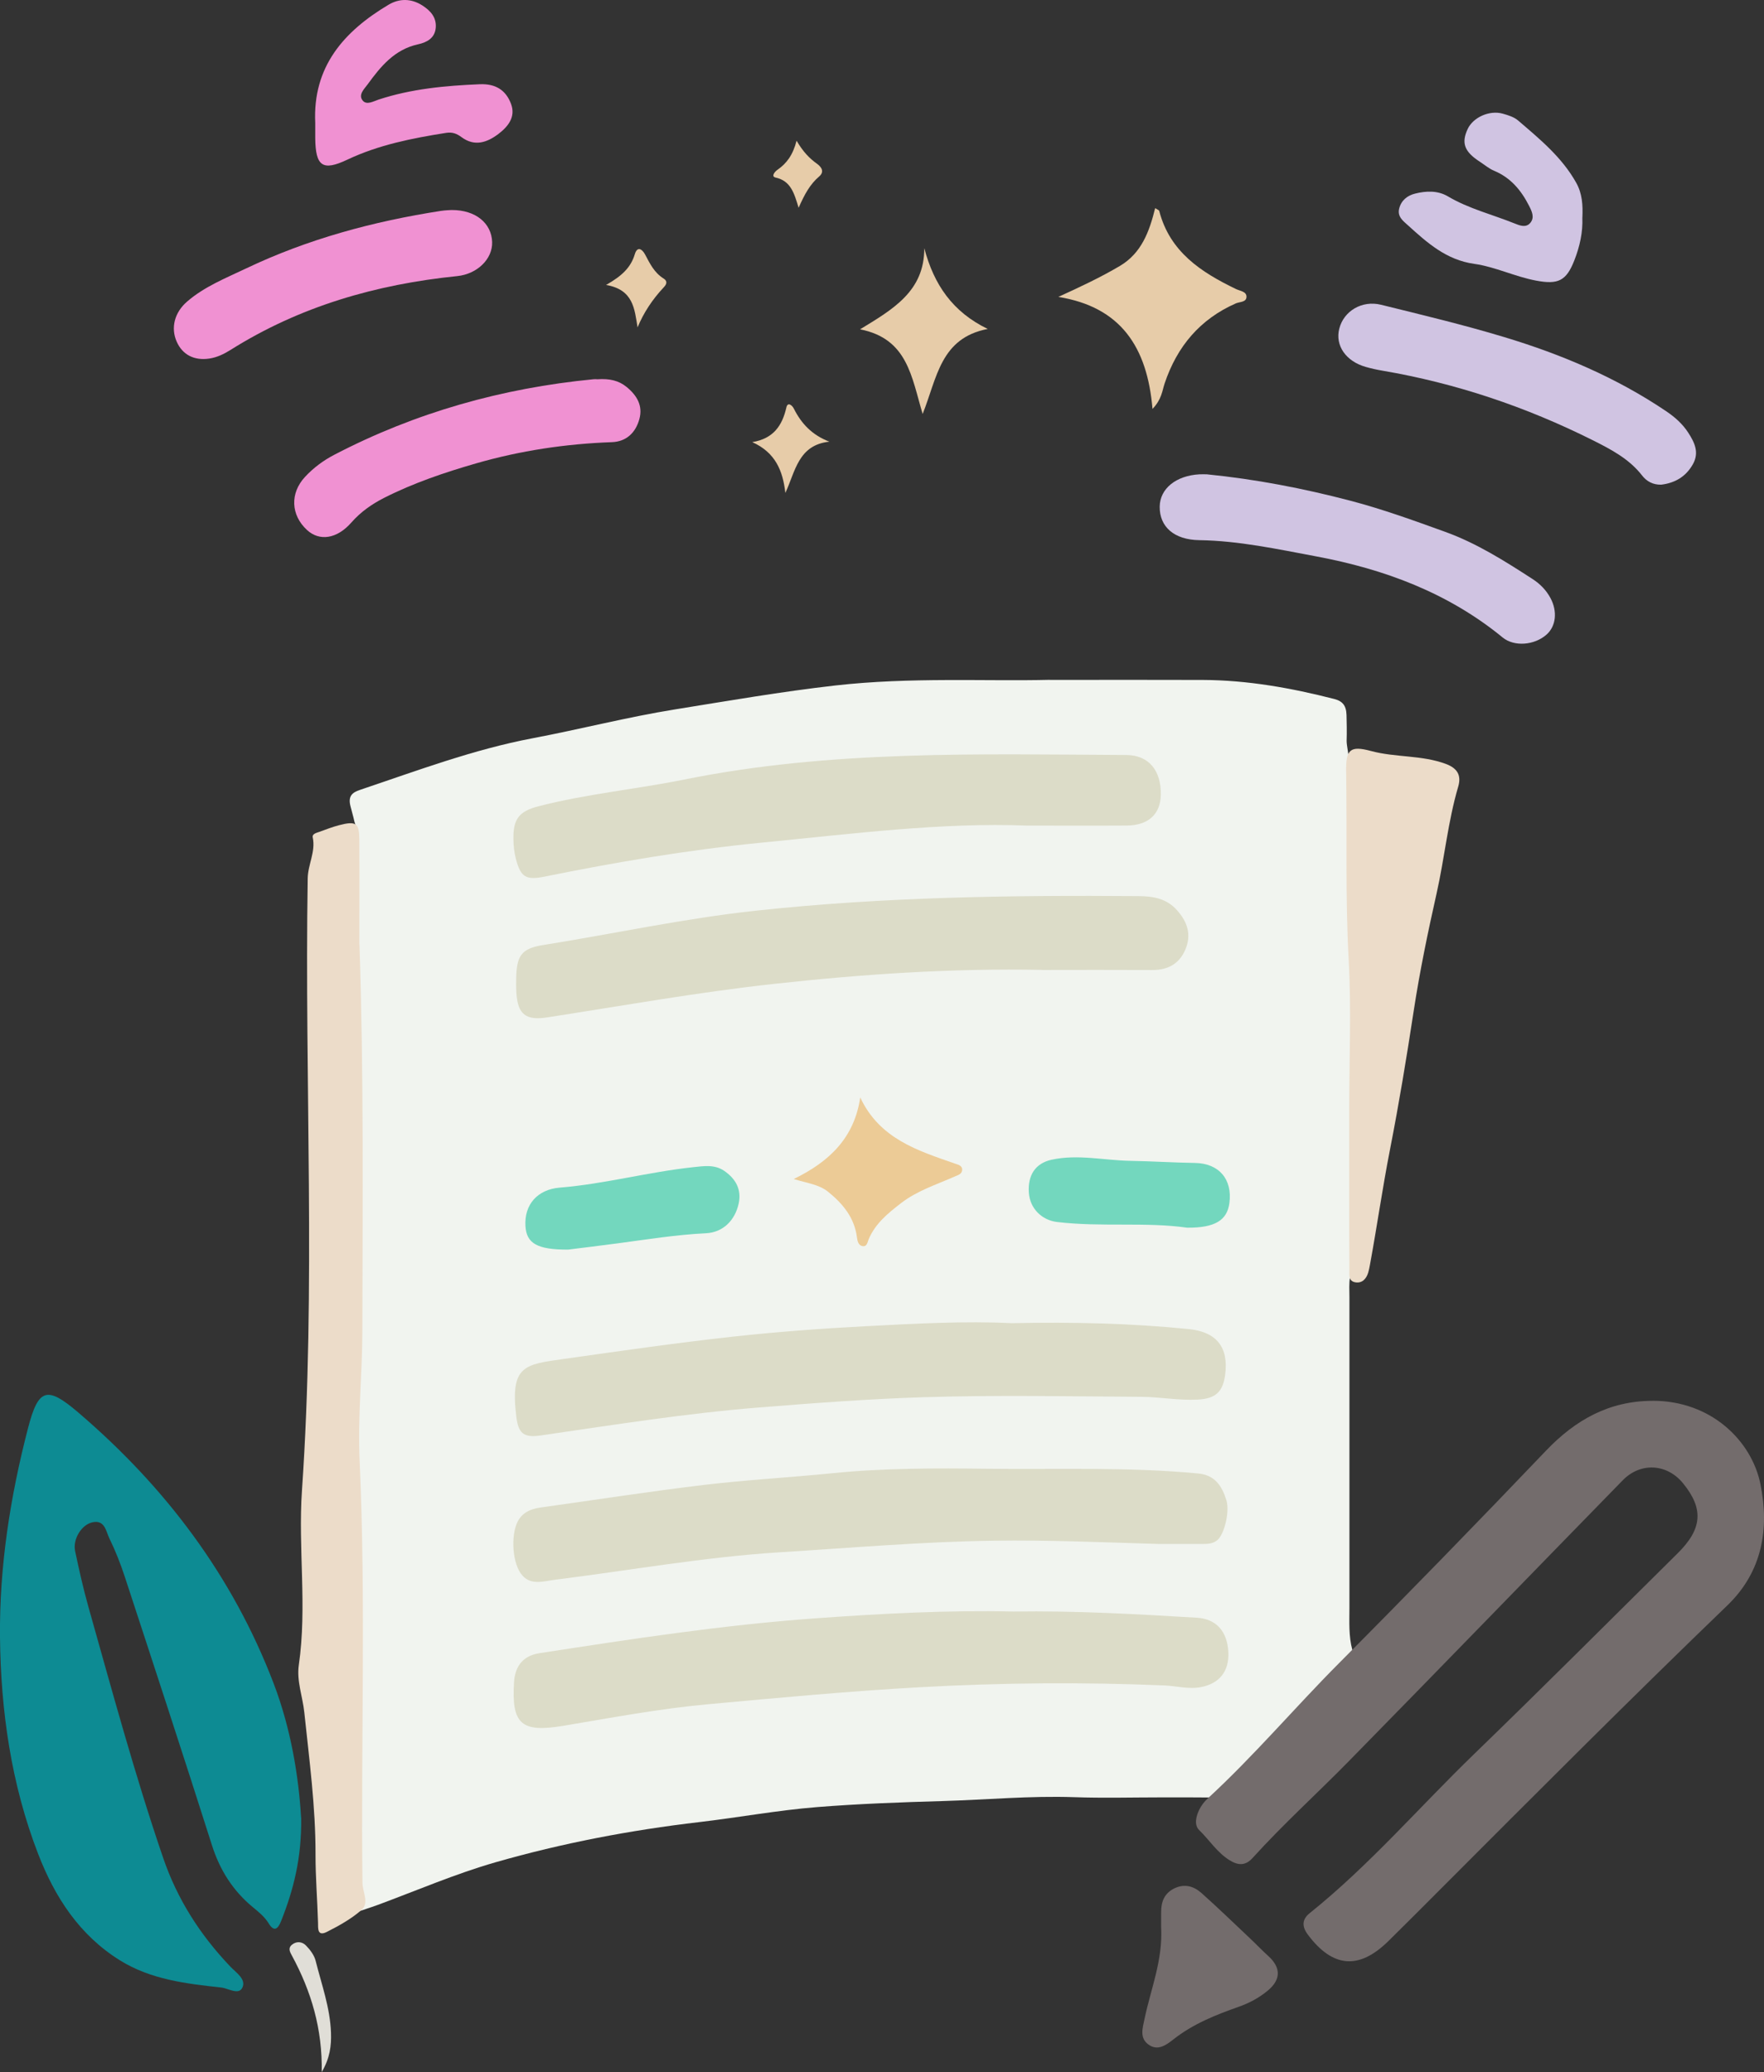 <?xml version="1.0" encoding="UTF-8"?><svg id="Layer_1" xmlns="http://www.w3.org/2000/svg" viewBox="0 0 430.48 505.77"><rect x="0" y="0" width="430.48" height="505.77" fill="#333333" stroke="none"/><defs><style>.cls-1{fill:#e0ded7;}.cls-2{fill:#f091d2;}.cls-3{fill:#e7cca9;}.cls-4{fill:#0d8b93;}.cls-5{fill:#f1f4ef;}.cls-6{fill:#dcdcc8;}.cls-7{fill:#d0c4e2;}.cls-8{fill:#73d7be;}.cls-9{fill:#736c6c;}.cls-10{fill:#ecdcc9;}.cls-11{fill:#eccb96;}</style></defs><path class="cls-5" d="m295.5,438.73c-4-.05-8-.03-12-.03-7.12,0-14.26.2-21.37-.05-10.75-.37-21.44.64-32.16.95-10.19.29-20.41.67-30.57,1.47-9.64.77-19.2,2.55-28.81,3.67-16.81,1.97-33.42,5.14-49.66,9.8-9.77,2.81-19.19,6.87-28.75,10.41-3.71,1.37-7.62,2.2-10.8,4.91-1.97,1.68-2.75.4-2.8-1.78-.22-9.11-.19-18.24-.87-27.31-.7-9.28-1.29-18.58-3.27-27.76-.82-3.8-1.1-7.94.64-11.78.64-1.42.65-2.96.46-4.43-1.44-10.96-1.22-22.02-.54-32.93,3.05-49.16.46-98.35,1.23-147.51.05-3.4,1.64-6.43,1.29-9.91-.15-1.57,8.39-2.87,9.82-3.43-1.4-3.97-.33-.84-1.78-6.13-.72-2.62.43-3.48,2.35-4.12,13.9-4.67,27.63-9.85,42.12-12.59,11.59-2.19,23.05-5.16,34.69-7.03,12.98-2.09,25.95-4.34,39.04-5.83,18.43-2.1,36.89-1,52.48-1.39l-.03.02c14.35,0,25.85-.04,37.35.01,10.88.05,21.51,1.95,32.02,4.64,2.08.53,2.96,1.64,3.02,3.94.25,9.5-.41,3.71.69,11.23,4.47,1.23,17.79.3,22.13,2.63,2.47,1.33,3.09,2.94,2.47,5.06-2.33,7.93-3.06,16.17-4.85,24.21-2.01,9.08-3.92,18.21-5.31,27.41-1.62,10.65-3.35,21.31-5.41,31.85-1.77,9.04-2.94,18.16-4.74,27.18-.24,1.2-.53,2.81-1.37,3.38-3.45,2.36-2.9,5.78-2.9,9.12v75.74c0,3.48-.22,6.98.72,10.41.22.8-.31,1.93.7,2.35"/><path class="cls-4" d="m73.5,443.65c.14,9.93-1.91,17.73-4.94,25.34-.82,2.05-1.78,2.46-2.99.47-1.01-1.65-2.44-2.78-3.89-3.98-4.84-4-8.02-9.02-9.95-15.08-6.96-21.9-14.12-43.73-21.28-65.56-1.05-3.2-2.29-6.36-3.77-9.38-.83-1.69-1.07-4.56-4.12-3.9-2.7.59-4.84,4.14-4.23,7.03.96,4.52,1.96,9.04,3.21,13.48,5.8,20.54,11.36,41.16,18.27,61.38,3.48,10.18,9.05,18.83,16.38,26.53,1.41,1.49,3.96,3.1,2.95,5.17-.91,1.87-3.42.15-5.16-.04-8.57-.94-17.17-1.94-24.72-6.64-9.88-6.15-15.88-15.43-19.96-25.99C2.74,435.5.19,417.64,0,399.61c-.17-17.26,2.5-34.34,6.85-51.08,2.53-9.73,4.64-10.27,12.23-3.79,21.28,18.18,37.68,39.91,47.7,66.15,4.21,11.03,6.1,22.63,6.7,32.76h0Z"/><path class="cls-7" d="m294.6,115.78c11.82,1.18,23.44,3.42,34.93,6.43,7.86,2.06,15.48,4.83,23.12,7.59,7.73,2.79,14.56,7.13,21.37,11.54,1.81,1.17,3.29,2.68,4.33,4.59,1.77,3.27,1.39,6.9-.94,8.96-2.95,2.62-7.89,3.01-10.7.71-13.3-10.91-28.88-16.69-45.51-19.8-9.42-1.76-18.84-3.81-28.52-3.96-6.19-.09-9.72-3.29-9.67-8.17.04-4.39,3.97-7.59,9.71-7.9.62-.03,1.25,0,1.87,0h0Z"/><path class="cls-7" d="m405.38,118.3c-2.01.04-3.55-.82-4.65-2.24-3.18-4.09-7.63-6.4-12.08-8.63-16.27-8.14-33.35-13.9-51.31-16.96-1.35-.23-2.7-.53-4.01-.9-4.89-1.38-7.55-5.23-6.5-9.35,1.09-4.29,5.51-6.99,10.21-5.83,10.04,2.48,20.12,4.89,30.02,7.88,14.01,4.22,27.42,9.9,39.62,18.15,2.08,1.41,3.96,3.08,5.32,5.2,1.51,2.34,2.74,4.8,1.13,7.68-1.74,3.1-4.44,4.6-7.75,5h0Z"/><path class="cls-2" d="m145.81,92.57c2.93-.2,5.19.3,7.13,1.9,2.49,2.05,4,4.56,3.08,7.85-.92,3.31-3.17,5.47-6.69,5.6-11.28.41-22.33,2.06-33.18,5.19-7.69,2.22-15.23,4.77-22.38,8.39-3.01,1.53-5.73,3.42-8.02,6.03-3.54,4.04-7.8,4.62-10.82,1.84-3.99-3.67-4.19-9.01-.48-12.99,2.06-2.21,4.45-3.99,7.14-5.39,19.84-10.33,40.96-16.26,63.18-18.42.49-.05,1,0,1.03,0h0Z"/><path class="cls-2" d="m110.21,51.26c5.91-.02,9.73,3.24,9.89,7.8.14,4.17-3.67,7.84-8.52,8.33-19.75,2.01-38.41,7.37-55.34,18.03-1.6,1-3.28,1.82-5.17,2.1-3.71.55-6.56-.95-7.96-4.15-1.47-3.36-.54-7.1,2.56-9.77,4.22-3.65,9.37-5.69,14.32-8.05,15.11-7.21,31.09-11.51,47.57-14.07,1.11-.17,2.24-.19,2.65-.22Z"/><path class="cls-7" d="m386.15,53.12c.15,3.55-.63,7.06-1.97,10.47-1.95,4.96-3.93,5.91-9.28,4.91-5.18-.97-9.99-3.37-15.15-4.1-6.81-.96-11.44-5.13-16.15-9.4-1.19-1.08-2.62-2.1-2.16-4.05.49-2.04,2.01-3.23,3.87-3.69,2.7-.68,5.54-.8,8.03.67,5.1,3.02,10.84,4.42,16.27,6.61,1.24.5,2.78,1.13,3.84-.14,1.11-1.33.38-2.83-.32-4.2-1.92-3.77-4.49-6.85-8.54-8.53-1.24-.52-2.31-1.45-3.46-2.2-3.77-2.44-4.56-4.55-2.97-7.97,1.32-2.85,5.31-4.67,8.56-3.76,1.31.37,2.75.81,3.74,1.66,5.29,4.54,10.72,8.98,14.2,15.22,1.47,2.63,1.64,5.46,1.5,8.49h-.01Z"/><path class="cls-2" d="m76.93,29.99c-.65-13.71,6.98-22.34,17.9-28.84,2.66-1.58,5.53-1.53,8.19.15,1.96,1.25,3.54,2.89,3.32,5.47-.22,2.59-2.25,3.6-4.33,4.05-5.75,1.26-9.12,5.41-12.3,9.78-.79,1.09-2.36,2.52-1.2,3.94.96,1.18,2.63.18,3.87-.23,8.03-2.64,16.32-3.4,24.71-3.75,3.81-.16,6.34,1.4,7.61,4.77,1.22,3.23-.74,5.59-3.09,7.38-2.73,2.07-5.79,3.13-8.96.78-1.17-.87-2.25-1.3-3.78-1.06-8.28,1.31-16.44,2.91-24.11,6.54-6.04,2.86-7.75,1.62-7.83-5.23-.01-1.25,0-2.5,0-3.75h0Z"/><path class="cls-3" d="m281.25,99.8c-1.27-15.1-7.75-24.88-22.98-27.33,5.27-2.41,10.28-4.75,15.04-7.57,5.27-3.13,7.18-8.38,8.59-14.1.49.33.94.46,1,.7,2.58,9.98,10.22,14.95,18.75,19.06.98.47,2.54.58,2.54,1.86,0,1.38-1.65,1.22-2.6,1.63-8.77,3.86-14.35,10.53-17.37,19.52-.61,1.82-.71,3.89-2.97,6.24h0Z"/><path class="cls-3" d="m225.16,101.04c-2.73-9.11-3.67-18.37-15.27-20.66,7.99-4.88,15.7-9.27,15.67-19.8,2.36,8.91,6.9,15.55,15.48,19.71-11.55,2.22-12.34,11.89-15.88,20.75h0Z"/><path class="cls-3" d="m191.65,120.3c-.61-5.44-2.44-9.86-8.07-12.39,5.17-.85,7.32-4.03,8.33-8.48.32-1.39,1.39-.54,1.81.29,1.83,3.67,4.45,6.47,8.68,8.08-7.61.8-8.3,7.27-10.74,12.5h-.01Z"/><path class="cls-1" d="m78.51,505.77c.2-10.59-2.58-19.77-7.26-28.43-.48-.89-1.04-1.83,0-2.68,1.16-.95,2.53-.72,3.42.19,1.01,1.04,2.02,2.37,2.36,3.75,1.45,5.79,3.53,11.45,3.74,17.52.11,3.16-.23,6.18-2.27,9.65h.01Z"/><path class="cls-3" d="m155.59,79.91c-.75-4.5-1-9.21-7.69-10.36,3.93-2.22,6.05-4.3,7.01-7.49.62-2.06,1.81-1.27,2.52.07,1.17,2.21,2.24,4.43,4.48,5.83.89.56.94,1.24.11,2.12q-4.24,4.51-6.44,9.84h.01Z"/><path class="cls-3" d="m194.39,34.34c1.62,2.76,3.17,4.33,5,5.64,1.12.81,1.84,1.96.52,3.09-2.2,1.87-3.55,4.3-5.02,7.65-1.1-3.67-1.96-6.58-5.61-7.38-1.15-.25-.28-1.4.48-1.92,2.21-1.54,3.74-3.59,4.63-7.07h0Z"/><path class="cls-9" d="m403.24,341.9c14.41-.04,24.22,9.85,26.35,20.25,2.22,10.85.56,21.4-8.05,29.69-23.64,22.78-46.81,46.02-70,69.25-4.23,4.24-8.46,8.49-12.73,12.69-7.19,7.08-13.62,6.5-19.66-1.6-1.51-2.02-1.38-3.75.46-5.22,14.56-11.67,26.7-25.84,40.05-38.76,16.75-16.22,33.23-32.72,49.79-49.12,6.01-5.95,6.33-10.86,1.26-17.06-3.91-4.78-10.35-5.18-14.71-.71-22.31,22.85-44.52,45.81-66.89,68.61-7.76,7.91-16,15.36-23.45,23.59-1.71,1.89-3.48,1.86-5.63.51-3.04-1.9-4.9-4.92-7.38-7.33-1.28-1.25-.78-3.35,0-4.96.48-.99,1.19-1.94,2-2.69,11.3-10.4,21.22-22.14,32.04-33.02,17.05-17.13,33.9-34.46,50.59-51.94,7.18-7.52,15.4-12.14,25.96-12.17h0Z"/><path class="cls-10" d="m87.72,230.41c1.06,31.5.77,63,.71,94.51-.02,10.49-1.15,20.97-.67,31.47,1.56,34.4.29,68.83.7,103.24.03,2.2,1.7,4.85-.24,6.55-2.47,2.17-5.47,3.84-8.45,5.35-2.38,1.21-2.13-.93-2.16-2.21-.16-5.56-.62-11.14-.61-16.65.03-11.68-1.53-23.19-2.74-34.73-.4-3.83-1.9-7.63-1.34-11.54,2.06-14.18-.2-28.43.77-42.6,3.43-49.76.6-99.59,1.4-149.37.05-3.45,1.98-6.54,1.23-10.03-.19-.88.9-1.11,1.61-1.36,1.59-.57,3.16-1.2,4.79-1.62,4.18-1.09,4.95-.56,4.97,3.56.05,8.48.01,16.96.01,25.44h0Z"/><path class="cls-6" d="m247.25,393.34c15.23-.23,30.04.63,44.84,1.51,4.7.28,7.43,3.32,7.67,8.42.22,4.61-2.13,7.63-6.66,8.51-3.01.59-5.95-.27-8.92-.4-19.92-.84-39.83-.67-59.76.44-17.3.96-34.53,2.58-51.76,4.16-11.77,1.08-23.44,3.28-35.11,5.24-10.24,1.72-12.76-.28-12.11-10.62.21-3.32,1.68-6.39,6.19-7.09,22.29-3.44,44.59-6.87,67.08-8.49,16.26-1.18,32.59-2.05,48.53-1.68h.01Z"/><path class="cls-6" d="m282.58,376.84c-13.34-.39-26.68-.98-40.04-.79-17.46.24-34.85,1.75-52.26,2.83-18.46,1.15-36.62,4.43-54.92,6.71-2.77.35-6.1,1.57-8.28-1.56-2.29-3.29-2.4-10.37-.37-13.3,1.33-1.92,3.31-2.52,5.48-2.82,13.22-1.84,26.41-3.9,39.66-5.48,10.39-1.24,20.86-1.8,31.27-2.85,12.56-1.27,25.22-1.24,37.74-1.09,17.19.2,34.44-.48,51.61,1.16,4.04.39,5.74,3.09,6.81,6.5.86,2.74-.48,8.42-2.27,9.82-1.06.83-2.31.88-3.56.88-3.62.01-7.24,0-10.86,0h0Z"/><path class="cls-6" d="m246.7,322.96c15.29-.32,29.37.03,43.42,1.44,6.77.68,9.76,4.45,8.86,11.17-.56,4.21-2.38,5.81-6.68,6.04-4.63.25-9.21-.65-13.82-.68-17.73-.11-35.48-.46-53.19.1-13.31.42-26.62,1.43-39.92,2.49-17.94,1.43-35.65,4.27-53.42,6.84-4.18.61-5.45-.51-5.95-4.57-1.54-12.54,1.98-12.74,11.64-14.11,13.71-1.94,27.41-3.91,41.16-5.43,10.77-1.18,21.6-1.98,32.42-2.55,12.21-.65,24.43-1.29,35.48-.75h0Z"/><path class="cls-6" d="m254.28,236.73c-21.84-.43-43.54,1.02-65.27,3.4-18.61,2.04-36.98,5.33-55.44,8.19-5.22.81-7.21-.71-7.55-5.94-.08-1.24-.08-2.49-.05-3.74.13-5.31,1.24-7.12,6.48-7.96,17.33-2.77,34.48-6.51,51.99-8.4,31.06-3.36,62.17-3.8,93.33-3.56,3.62.03,6.86.53,9.47,3.45,2.59,2.9,3.55,6.02,2.02,9.62-1.48,3.46-4.27,4.99-8.04,4.97-8.98-.05-17.96-.02-26.94-.01v-.02Z"/><path class="cls-6" d="m250.62,201.51c-20.56-.82-42.72,2-64.93,4.18-17.78,1.75-35.34,4.73-52.82,8.28-4.56.92-5.82.1-6.99-4.39-.4-1.55-.57-3.2-.59-4.8-.07-4.9,1.39-6.76,6.1-7.98,11.74-3.04,23.84-4.15,35.7-6.55,35.64-7.2,71.74-6.16,107.78-5.97,5.45.03,8.53,3.78,8.41,9.74-.1,4.73-3.06,7.45-8.36,7.48-7.49.05-14.98.01-24.31.01h0Z"/><path class="cls-10" d="m329.26,270.7c0-12.21.54-24.43-.14-36.61-.84-15.25-.36-30.48-.61-45.73-.09-5.38.91-6.44,6.05-5.06,6.04,1.63,12.4.95,18.34,3.18,3,1.13,3.69,3.01,2.96,5.51-2.52,8.55-3.33,17.42-5.28,26.08-2.14,9.51-4.12,19.08-5.59,28.7-1.72,11.3-3.59,22.62-5.78,33.8-1.83,9.34-3.16,18.73-4.88,28.07-.12.65-.24,1.31-.43,1.95-.47,1.56-1.5,2.69-3.18,2.39-1.8-.33-1.4-2.03-1.42-3.29-.05-5.84-.03-11.67-.04-17.51v-21.49h-.02.03Z"/><path class="cls-8" d="m138.71,305c-7.71.05-10.22-1.58-10.48-5.71-.33-5.25,2.9-8.97,8.38-9.42,10.95-.89,21.59-3.81,32.5-4.98,2.63-.28,5.27-.72,7.61.88,2.78,1.91,4.3,4.5,3.54,8-.89,4.09-3.82,7.04-7.99,7.24-7.24.35-14.36,1.51-21.52,2.46-4.57.61-9.14,1.16-12.03,1.52h-.01Z"/><path class="cls-9" d="m283.36,470.34v-3.64c-.01-2.56.81-4.64,3.27-5.81,2.47-1.18,4.73-.5,6.58,1.16,3.99,3.56,7.83,7.28,11.72,10.95,1.54,1.45,3,2.99,4.57,4.41,3.1,2.81,3.14,5.72-.08,8.42-2.12,1.78-4.56,3.08-7.15,3.99-5.66,1.99-11.17,4.2-15.96,7.98-1.7,1.34-3.82,2.91-6.1,1.19-2.18-1.65-1.35-4.04-.9-6.23,1.51-7.29,4.5-14.3,4.05-22.42h0Z"/><path class="cls-8" d="m289.71,299.65c-10.1-1.44-20.99-.1-31.77-1.39-3.69-.45-6.58-3.27-6.86-7.11-.31-4.29,1.58-7.21,5.52-8.08,6.44-1.42,12.9.17,19.34.27,5.21.09,10.44.43,15.66.51,5.88.09,9.18,3.98,8.42,9.78-.55,4.22-3.53,6.08-10.32,6.02h0Z"/><path class="cls-11" d="m193.7,287.77c8.79-4.27,14.78-10.11,16.23-19.9,4.74,10.1,14.02,12.96,23.09,16.13.8.28,1.87.48,1.78,1.6-.07,1.01-1.1,1.24-1.88,1.59-4.43,1.96-9.1,3.43-13.02,6.46-3.17,2.45-6.27,4.95-7.9,8.79-.31.74-.4,1.96-1.6,1.69-.96-.21-1.16-1.29-1.27-2.12-.62-4.79-3.41-8.18-7-11.09-2.25-1.83-5.13-2.13-8.44-3.15h0Z"/></svg>